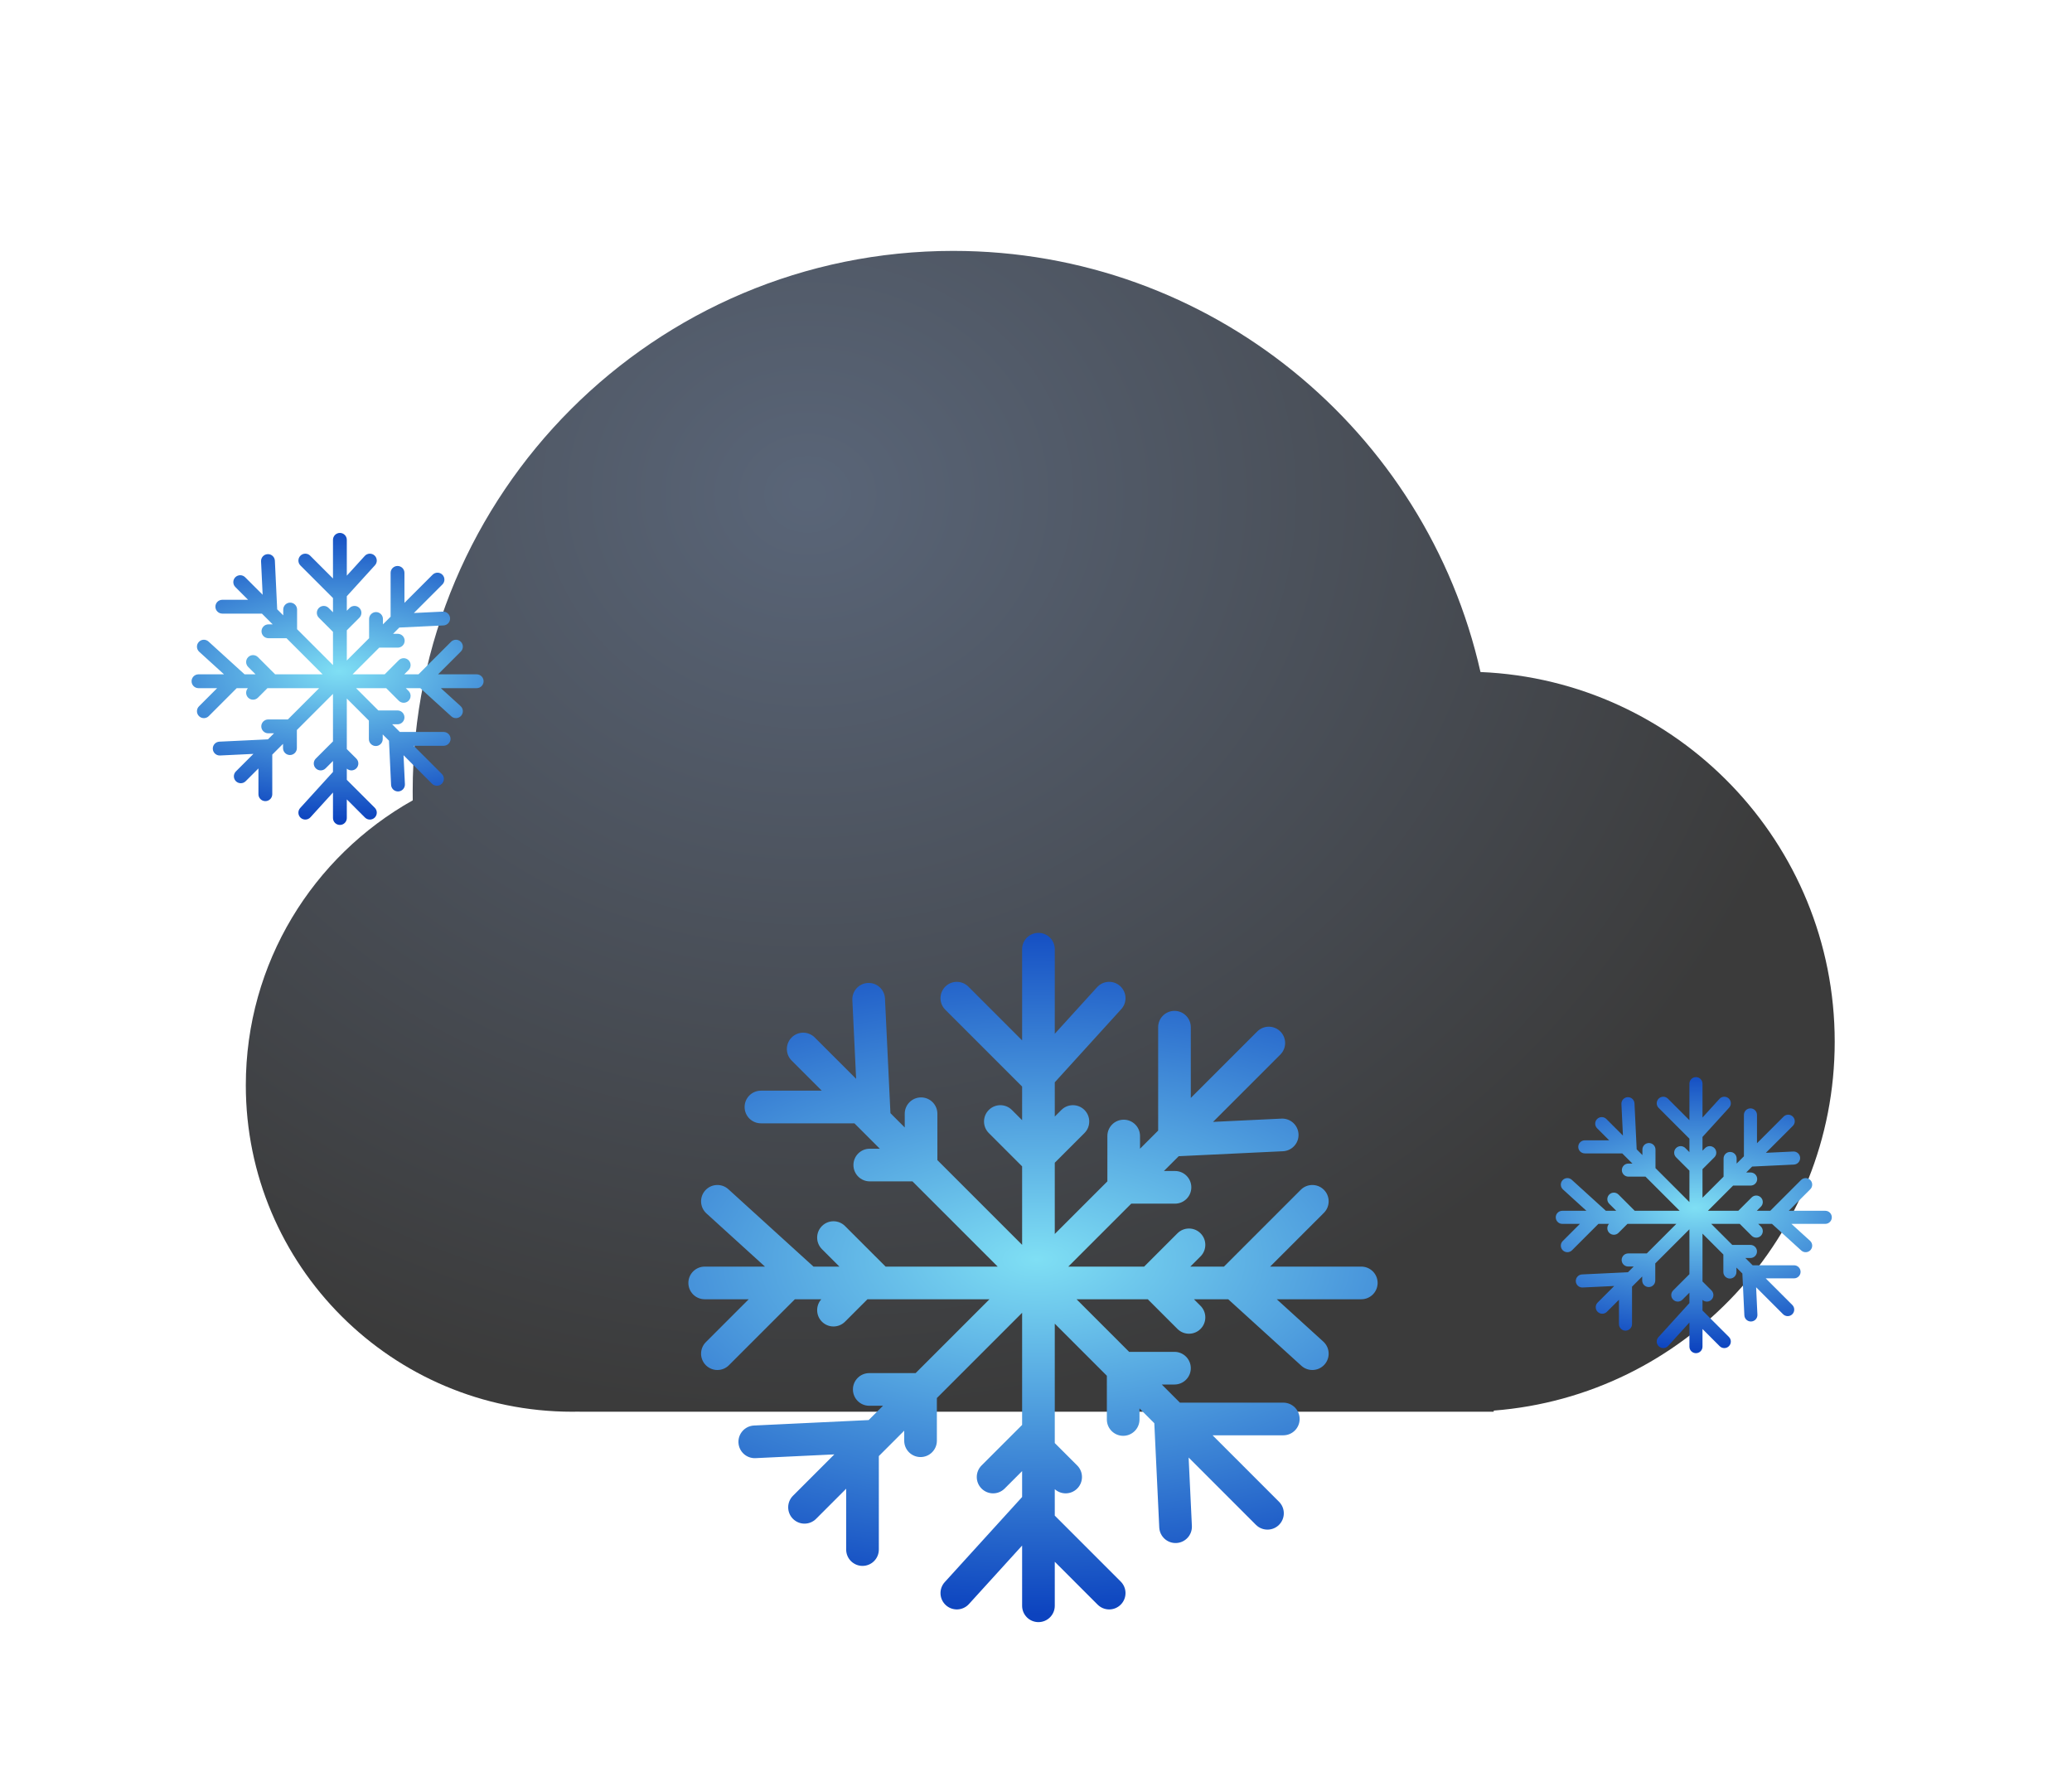 <svg width="163" height="139" viewBox="0 0 163 139" fill="none" xmlns="http://www.w3.org/2000/svg">
<g filter="url(#filter0_bdi_30_649)">
<path fill-rule="evenodd" clip-rule="evenodd" d="M114.654 100.784H45.021V100.777C44.832 100.782 44.641 100.784 44.451 100.784C30.266 100.784 18.767 89.284 18.767 75.1C18.767 65.473 24.062 57.084 31.9 52.686C31.896 52.452 31.894 52.218 31.894 51.984C31.894 28.5 50.931 9.463 74.415 9.463C94.672 9.463 111.62 23.628 115.896 42.593C131.396 43.243 143.762 56.015 143.762 71.675C143.762 86.983 131.946 99.531 116.937 100.695V100.784H114.654Z" fill="url(#paint0_radial_30_649)" fill-opacity="0.77"/>
</g>
<path fill-rule="evenodd" clip-rule="evenodd" d="M98.802 119.956C99.303 120.457 100.117 120.457 100.618 119.956C101.12 119.454 101.12 118.641 100.618 118.14L95.391 112.912L100.955 112.912C101.665 112.912 102.24 112.337 102.24 111.628C102.24 110.919 101.665 110.344 100.955 110.344L92.822 110.344L91.395 108.917H92.394C93.103 108.917 93.678 108.342 93.678 107.633C93.678 106.923 93.103 106.348 92.394 106.348H88.827L84.689 102.21H90.293L92.627 104.545C93.129 105.047 93.942 105.047 94.444 104.545C94.945 104.044 94.945 103.231 94.444 102.729L93.925 102.21L96.621 102.21L102.375 107.441C102.899 107.918 103.712 107.88 104.189 107.355C104.666 106.83 104.627 106.018 104.102 105.541L100.439 102.21L107.091 102.21C107.8 102.21 108.375 101.635 108.375 100.926C108.375 100.217 107.8 99.642 107.091 99.642L99.918 99.642L104.147 95.413C104.648 94.912 104.648 94.099 104.147 93.597C103.645 93.096 102.832 93.096 102.33 93.597L96.285 99.642H93.639L94.444 98.838C94.945 98.336 94.945 97.523 94.444 97.022C93.942 96.52 93.129 96.52 92.627 97.022L90.007 99.642L84.04 99.642L88.994 94.689L92.435 94.689C93.144 94.689 93.719 94.114 93.719 93.404C93.719 92.695 93.144 92.12 92.435 92.12H91.562L92.727 90.956L100.93 90.565C101.639 90.531 102.186 89.93 102.152 89.221C102.118 88.513 101.517 87.966 100.808 88L95.427 88.256L100.722 82.961C101.224 82.459 101.224 81.646 100.722 81.144C100.22 80.643 99.407 80.643 98.906 81.144L93.678 86.372L93.678 80.807C93.678 80.098 93.103 79.523 92.394 79.523C91.685 79.523 91.11 80.098 91.11 80.807L91.11 88.94L89.683 90.367V89.368C89.683 88.659 89.108 88.084 88.399 88.084C87.689 88.084 87.115 88.659 87.115 89.368L87.115 92.936L82.977 97.074L82.977 91.47L85.312 89.135C85.813 88.633 85.813 87.82 85.312 87.319C84.81 86.817 83.997 86.817 83.495 87.319L82.977 87.838L82.977 85.142L88.207 79.388C88.685 78.863 88.646 78.051 88.121 77.574C87.596 77.097 86.784 77.135 86.307 77.66L82.977 81.324L82.977 74.671C82.977 73.962 82.402 73.387 81.692 73.387C80.983 73.387 80.408 73.962 80.408 74.671L80.408 81.845L76.18 77.616C75.678 77.115 74.865 77.115 74.363 77.616C73.862 78.118 73.862 78.931 74.363 79.432L80.408 85.477L80.408 88.123L79.604 87.319C79.103 86.817 78.289 86.817 77.788 87.319C77.286 87.82 77.286 88.633 77.788 89.135L80.408 91.755L80.408 97.93L73.742 91.264V87.616C73.742 86.906 73.167 86.331 72.458 86.331C71.749 86.331 71.174 86.906 71.174 87.616L71.174 88.696L70.049 87.57L69.619 78.549C69.585 77.841 68.984 77.294 68.275 77.327C67.567 77.361 67.02 77.963 67.053 78.671L67.349 84.87L64.094 81.615C63.592 81.114 62.779 81.114 62.278 81.615C61.776 82.117 61.776 82.93 62.278 83.431L64.647 85.801L59.861 85.801C59.152 85.801 58.577 86.376 58.577 87.085C58.577 87.795 59.152 88.37 59.861 88.37L67.216 88.37L69.213 90.367H68.422C67.713 90.367 67.138 90.942 67.138 91.651C67.138 92.361 67.713 92.936 68.422 92.936L71.782 92.936L78.488 99.642L69.668 99.642L66.477 96.451C65.975 95.949 65.162 95.949 64.66 96.451C64.159 96.953 64.159 97.766 64.66 98.267L66.035 99.642H63.996L57.3 93.555C56.776 93.078 55.963 93.117 55.486 93.641C55.009 94.166 55.048 94.978 55.573 95.456L60.178 99.642H55.438C54.728 99.642 54.153 100.217 54.153 100.926C54.153 101.635 54.728 102.21 55.438 102.21H58.901L55.528 105.583C55.027 106.085 55.027 106.898 55.528 107.399C56.03 107.901 56.843 107.901 57.344 107.399L62.533 102.21H64.611C64.16 102.715 64.176 103.49 64.66 103.975C65.162 104.476 65.975 104.476 66.477 103.975L68.241 102.21L77.84 102.21L72.03 108.02H68.382C67.672 108.02 67.098 108.595 67.098 109.304C67.098 110.014 67.672 110.589 68.382 110.589L69.462 110.589L68.336 111.714L59.315 112.143C58.607 112.177 58.06 112.779 58.093 113.487C58.127 114.196 58.729 114.743 59.437 114.709L65.636 114.414L62.381 117.669C61.88 118.17 61.88 118.984 62.381 119.485C62.883 119.987 63.696 119.987 64.198 119.485L66.567 117.115V121.902C66.567 122.611 67.142 123.186 67.852 123.186C68.561 123.186 69.136 122.611 69.136 121.902L69.136 114.547L71.133 112.549V113.34C71.133 114.049 71.708 114.624 72.418 114.624C73.127 114.624 73.702 114.049 73.702 113.34L73.702 109.981L80.408 103.274V112.095L77.217 115.286C76.716 115.787 76.716 116.601 77.217 117.102C77.719 117.604 78.532 117.604 79.033 117.102L80.408 115.727L80.408 117.766L74.321 124.462C73.844 124.987 73.883 125.799 74.408 126.276C74.932 126.753 75.745 126.715 76.222 126.19L80.408 121.585L80.408 126.325C80.408 127.034 80.983 127.609 81.692 127.609C82.402 127.609 82.977 127.034 82.977 126.325V122.862L86.349 126.234C86.851 126.736 87.664 126.736 88.165 126.234C88.667 125.733 88.667 124.919 88.165 124.418L82.977 119.229V117.151C83.481 117.603 84.256 117.587 84.741 117.102C85.242 116.601 85.242 115.787 84.741 115.286L82.977 113.522L82.977 104.13L87.074 108.228V111.668C87.074 112.378 87.649 112.953 88.358 112.953C89.067 112.953 89.642 112.378 89.642 111.668V110.796L90.807 111.961L91.197 120.164C91.231 120.873 91.833 121.42 92.541 121.386C93.25 121.352 93.797 120.751 93.763 120.042L93.507 114.66L98.802 119.956Z" fill="url(#paint1_radial_30_649)"/>
<path fill-rule="evenodd" clip-rule="evenodd" d="M140.271 103.387C140.472 103.587 140.797 103.587 140.998 103.387C141.199 103.186 141.199 102.86 140.998 102.659L138.904 100.565L141.133 100.565C141.417 100.565 141.648 100.335 141.648 100.051C141.648 99.767 141.417 99.537 141.133 99.537L137.876 99.537L137.304 98.965H137.704C137.988 98.965 138.219 98.735 138.219 98.451C138.219 98.167 137.988 97.936 137.704 97.936L136.275 97.936L134.618 96.279L136.863 96.279L137.798 97.214C137.999 97.415 138.324 97.415 138.525 97.214C138.726 97.013 138.726 96.688 138.525 96.487L138.317 96.279H139.397L141.702 98.374C141.912 98.565 142.237 98.55 142.428 98.34C142.619 98.129 142.604 97.804 142.394 97.613L140.926 96.279L143.591 96.279C143.875 96.279 144.105 96.049 144.105 95.765C144.105 95.481 143.875 95.25 143.591 95.25L140.718 95.25L142.412 93.556C142.612 93.356 142.612 93.03 142.412 92.829C142.211 92.628 141.885 92.628 141.684 92.829L139.263 95.25H138.203L138.525 94.928C138.726 94.727 138.726 94.401 138.525 94.201C138.324 94 137.999 94 137.798 94.201L136.748 95.25L134.358 95.25L136.342 93.266L137.72 93.266C138.005 93.266 138.235 93.036 138.235 92.752C138.235 92.468 138.005 92.237 137.72 92.237L137.371 92.237L137.837 91.771L141.123 91.615C141.407 91.601 141.626 91.36 141.613 91.076C141.599 90.793 141.358 90.573 141.074 90.587L138.919 90.69L141.04 88.569C141.241 88.368 141.241 88.042 141.04 87.841C140.839 87.64 140.513 87.64 140.312 87.841L138.219 89.935L138.219 87.706C138.219 87.422 137.988 87.192 137.704 87.192C137.42 87.192 137.19 87.422 137.19 87.706L137.19 90.964L136.618 91.535V91.135C136.618 90.851 136.388 90.621 136.104 90.621C135.82 90.621 135.59 90.851 135.59 91.135L135.59 92.564L133.932 94.221L133.932 91.977L134.867 91.042C135.068 90.841 135.068 90.515 134.867 90.314C134.667 90.114 134.341 90.114 134.14 90.314L133.932 90.522V89.442L136.027 87.138C136.218 86.927 136.203 86.602 135.993 86.411C135.783 86.22 135.457 86.236 135.266 86.446L133.932 87.913L133.932 85.249C133.932 84.965 133.702 84.734 133.418 84.734C133.134 84.734 132.903 84.965 132.903 85.249V88.122L131.21 86.428C131.009 86.227 130.683 86.227 130.482 86.428C130.281 86.629 130.281 86.954 130.482 87.155L132.903 89.577V90.636L132.581 90.314C132.38 90.114 132.055 90.114 131.854 90.314C131.653 90.515 131.653 90.841 131.854 91.042L132.903 92.091V94.564L130.234 91.894L130.234 90.433C130.234 90.149 130.003 89.919 129.719 89.919C129.435 89.919 129.205 90.149 129.205 90.433V90.866L128.754 90.415L128.582 86.802C128.568 86.518 128.328 86.299 128.044 86.312C127.76 86.326 127.541 86.567 127.554 86.851L127.673 89.334L126.369 88.03C126.168 87.829 125.842 87.829 125.641 88.03C125.441 88.231 125.441 88.556 125.641 88.757L126.591 89.707L124.674 89.707C124.389 89.707 124.159 89.937 124.159 90.221C124.159 90.505 124.389 90.735 124.674 90.735L127.619 90.735L128.42 91.535H128.103C127.819 91.535 127.588 91.766 127.588 92.05C127.588 92.334 127.819 92.564 128.103 92.564L129.448 92.564L132.134 95.25H128.601L127.323 93.972C127.122 93.771 126.797 93.771 126.596 93.972C126.395 94.173 126.395 94.499 126.596 94.7L127.147 95.25L126.33 95.25L123.648 92.812C123.438 92.621 123.112 92.636 122.921 92.847C122.73 93.057 122.746 93.382 122.956 93.573L124.8 95.25H122.902C122.618 95.25 122.388 95.481 122.388 95.765C122.388 96.049 122.618 96.279 122.902 96.279H124.289L122.938 97.63C122.737 97.831 122.737 98.156 122.938 98.357C123.139 98.558 123.465 98.558 123.666 98.357L125.744 96.279H126.576C126.395 96.481 126.402 96.791 126.596 96.986C126.797 97.186 127.122 97.186 127.323 96.986L128.03 96.279H131.875L129.548 98.606H128.086C127.802 98.606 127.572 98.836 127.572 99.12C127.572 99.404 127.802 99.635 128.086 99.635H128.519L128.068 100.085L124.455 100.257C124.171 100.271 123.952 100.512 123.966 100.796C123.979 101.079 124.22 101.299 124.504 101.285L126.987 101.167L125.683 102.471C125.482 102.671 125.482 102.997 125.683 103.198C125.884 103.399 126.21 103.399 126.41 103.198L127.36 102.249V104.166C127.36 104.45 127.59 104.68 127.874 104.68C128.158 104.68 128.388 104.45 128.388 104.166L128.388 101.22L129.189 100.42V100.737C129.189 101.021 129.419 101.251 129.703 101.251C129.987 101.251 130.217 101.021 130.217 100.737V99.391L132.903 96.705L132.903 100.238L131.625 101.516C131.424 101.717 131.424 102.043 131.625 102.244C131.826 102.444 132.152 102.444 132.353 102.244L132.903 101.693L132.903 102.51L130.465 105.192C130.274 105.402 130.29 105.727 130.5 105.918C130.71 106.109 131.035 106.094 131.227 105.884L132.903 104.039L132.903 105.938C132.903 106.222 133.134 106.452 133.418 106.452C133.702 106.452 133.932 106.222 133.932 105.938L133.932 104.55L135.283 105.901C135.484 106.102 135.81 106.102 136.01 105.901C136.211 105.7 136.211 105.375 136.01 105.174L133.932 103.096V102.263C134.134 102.444 134.445 102.438 134.639 102.244C134.84 102.043 134.84 101.717 134.639 101.516L133.932 100.81V97.048L135.573 98.689L135.573 100.067C135.573 100.351 135.804 100.582 136.088 100.582C136.372 100.582 136.602 100.351 136.602 100.067V99.718L137.068 100.184L137.225 103.47C137.238 103.754 137.479 103.973 137.763 103.959C138.047 103.946 138.266 103.705 138.252 103.421L138.15 101.266L140.271 103.387Z" fill="url(#paint2_radial_30_649)"/>
<path fill-rule="evenodd" clip-rule="evenodd" d="M33.988 61.655C34.201 61.867 34.545 61.867 34.758 61.655C34.97 61.442 34.97 61.098 34.758 60.885L32.543 58.67L34.901 58.67C35.201 58.67 35.445 58.427 35.445 58.126C35.445 57.826 35.201 57.582 34.901 57.582L31.454 57.582L30.85 56.978L31.273 56.978C31.574 56.978 31.817 56.734 31.817 56.434C31.817 56.133 31.574 55.889 31.273 55.889L29.762 55.889L28.009 54.136L30.383 54.136L31.372 55.126C31.585 55.338 31.929 55.338 32.142 55.126C32.354 54.913 32.354 54.569 32.142 54.356L31.922 54.136L33.064 54.136L35.502 56.352C35.724 56.555 36.068 56.538 36.27 56.316C36.473 56.093 36.456 55.749 36.234 55.547L34.682 54.136L37.5 54.136C37.801 54.136 38.044 53.893 38.044 53.592C38.044 53.292 37.801 53.048 37.5 53.048L34.461 53.048L36.253 51.256C36.465 51.044 36.465 50.699 36.253 50.487C36.04 50.274 35.696 50.274 35.483 50.487L32.922 53.048L31.801 53.048L32.142 52.707C32.354 52.495 32.354 52.15 32.142 51.938C31.929 51.725 31.585 51.725 31.372 51.938L30.262 53.048L27.734 53.048L29.833 50.949L31.29 50.949C31.591 50.949 31.834 50.706 31.834 50.405C31.834 50.105 31.591 49.861 31.29 49.861L30.921 49.861L31.414 49.368L34.89 49.202C35.19 49.188 35.422 48.933 35.407 48.633C35.393 48.333 35.138 48.101 34.838 48.115L32.558 48.224L34.802 45.98C35.014 45.768 35.014 45.423 34.802 45.211C34.589 44.998 34.245 44.998 34.032 45.211L31.817 47.426L31.817 45.068C31.817 44.767 31.574 44.524 31.273 44.524C30.973 44.524 30.729 44.767 30.729 45.068L30.729 48.514L30.125 49.118L30.125 48.695C30.125 48.395 29.881 48.151 29.58 48.151C29.28 48.151 29.036 48.395 29.036 48.695L29.036 50.207L27.283 51.96V49.586L28.272 48.596C28.485 48.384 28.485 48.039 28.272 47.827C28.06 47.614 27.715 47.614 27.503 47.827L27.283 48.047V46.904L29.499 44.467C29.701 44.244 29.685 43.9 29.463 43.698C29.24 43.496 28.896 43.512 28.694 43.735L27.283 45.287V42.468C27.283 42.168 27.04 41.924 26.739 41.924C26.439 41.924 26.195 42.168 26.195 42.468L26.195 45.508L24.403 43.716C24.191 43.503 23.846 43.503 23.634 43.716C23.421 43.928 23.421 44.273 23.634 44.485L26.195 47.047L26.195 48.167L25.854 47.827C25.642 47.614 25.297 47.614 25.085 47.827C24.872 48.039 24.872 48.384 25.085 48.596L26.195 49.706V52.323L23.371 49.498L23.371 47.953C23.371 47.652 23.127 47.408 22.827 47.408C22.526 47.408 22.282 47.652 22.282 47.953V48.41L21.806 47.933L21.624 44.111C21.609 43.811 21.355 43.579 21.054 43.594C20.754 43.608 20.522 43.863 20.537 44.163L20.662 46.789L19.283 45.41C19.07 45.198 18.726 45.198 18.513 45.41C18.301 45.623 18.301 45.967 18.513 46.18L19.517 47.184L17.489 47.184C17.189 47.184 16.945 47.427 16.945 47.728C16.945 48.028 17.189 48.272 17.489 48.272H20.605L21.452 49.118H21.117C20.816 49.118 20.573 49.362 20.573 49.663C20.573 49.963 20.816 50.207 21.117 50.207L22.54 50.207L25.381 53.048L21.644 53.048L20.292 51.696C20.08 51.483 19.735 51.483 19.523 51.696C19.31 51.908 19.31 52.253 19.523 52.465L20.105 53.048L19.241 53.048L16.404 50.469C16.182 50.267 15.838 50.283 15.636 50.506C15.434 50.728 15.45 51.072 15.672 51.274L17.623 53.048H15.615C15.315 53.048 15.071 53.292 15.071 53.592C15.071 53.893 15.315 54.136 15.615 54.136H17.083L15.654 55.565C15.441 55.778 15.441 56.122 15.654 56.335C15.866 56.547 16.211 56.547 16.423 56.335L18.622 54.136H19.502C19.311 54.35 19.317 54.678 19.523 54.884C19.735 55.096 20.08 55.096 20.292 54.884L21.04 54.136L25.107 54.136L22.645 56.598L21.099 56.598C20.799 56.598 20.555 56.841 20.555 57.142C20.555 57.442 20.799 57.686 21.099 57.686H21.557L21.08 58.163L17.258 58.345C16.958 58.359 16.726 58.614 16.741 58.914C16.755 59.214 17.01 59.446 17.31 59.432L19.936 59.307L18.557 60.686C18.345 60.898 18.345 61.243 18.557 61.455C18.77 61.668 19.114 61.668 19.327 61.455L20.331 60.451L20.331 62.479C20.331 62.78 20.574 63.023 20.875 63.023C21.175 63.023 21.419 62.78 21.419 62.479V59.363L22.265 58.517V58.852C22.265 59.152 22.509 59.396 22.809 59.396C23.11 59.396 23.354 59.152 23.354 58.852L23.354 57.428L26.195 54.587L26.195 58.324L24.843 59.676C24.63 59.889 24.63 60.233 24.843 60.446C25.055 60.658 25.4 60.658 25.612 60.446L26.195 59.863L26.195 60.727L23.616 63.564C23.414 63.786 23.43 64.13 23.652 64.333C23.875 64.535 24.219 64.518 24.421 64.296L26.195 62.345L26.195 64.353C26.195 64.654 26.439 64.897 26.739 64.897C27.04 64.897 27.283 64.654 27.283 64.353V62.886L28.712 64.315C28.925 64.527 29.269 64.527 29.482 64.315C29.694 64.102 29.694 63.758 29.482 63.545L27.283 61.347L27.283 60.466C27.497 60.658 27.825 60.651 28.031 60.446C28.243 60.233 28.243 59.889 28.031 59.676L27.283 58.929L27.283 54.95L29.019 56.686V58.144C29.019 58.444 29.263 58.688 29.563 58.688C29.864 58.688 30.107 58.444 30.107 58.144V57.774L30.601 58.267L30.766 61.743C30.78 62.043 31.035 62.275 31.335 62.261C31.636 62.246 31.867 61.991 31.853 61.691L31.745 59.411L33.988 61.655Z" fill="url(#paint3_radial_30_649)"/>
<defs>
<filter id="filter0_bdi_30_649" x="0.502" y="0.331" width="161.524" height="127.849" filterUnits="userSpaceOnUse" color-interpolation-filters="sRGB">
<feFlood flood-opacity="0" result="BackgroundImageFix"/>
<feGaussianBlur in="BackgroundImageFix" stdDeviation="4.566"/>
<feComposite in2="SourceAlpha" operator="in" result="effect1_backgroundBlur_30_649"/>
<feColorMatrix in="SourceAlpha" type="matrix" values="0 0 0 0 0 0 0 0 0 0 0 0 0 0 0 0 0 0 127 0" result="hardAlpha"/>
<feOffset dy="9.132"/>
<feGaussianBlur stdDeviation="9.132"/>
<feColorMatrix type="matrix" values="0 0 0 0 0.031 0 0 0 0 0.129 0 0 0 0 0.22 0 0 0 0.2 0"/>
<feBlend mode="normal" in2="effect1_backgroundBlur_30_649" result="effect2_dropShadow_30_649"/>
<feBlend mode="normal" in="SourceGraphic" in2="effect2_dropShadow_30_649" result="shape"/>
<feColorMatrix in="SourceAlpha" type="matrix" values="0 0 0 0 0 0 0 0 0 0 0 0 0 0 0 0 0 0 127 0" result="hardAlpha"/>
<feOffset dx="0.571" dy="1.142"/>
<feGaussianBlur stdDeviation="3.995"/>
<feComposite in2="hardAlpha" operator="arithmetic" k2="-1" k3="1"/>
<feColorMatrix type="matrix" values="0 0 0 0 0.076 0 0 0 0 0.186 0 0 0 0 0.358 0 0 0 1 0"/>
<feBlend mode="normal" in2="shape" result="effect3_innerShadow_30_649"/>
</filter>
<radialGradient id="paint0_radial_30_649" cx="0" cy="0" r="1" gradientUnits="userSpaceOnUse" gradientTransform="translate(62.809 28.934) rotate(90.669) scale(71.817 81.953)">
<stop offset="0.016" stop-color="#27364E"/>
<stop offset="1"/>
</radialGradient>
<radialGradient id="paint1_radial_30_649" cx="0" cy="0" r="1" gradientUnits="userSpaceOnUse" gradientTransform="translate(81.55 99.071) rotate(90) scale(27.967 55.934)">
<stop stop-color="#7FDFF4"/>
<stop offset="1" stop-color="#0C43BF"/>
</radialGradient>
<radialGradient id="paint2_radial_30_649" cx="0" cy="0" r="1" gradientUnits="userSpaceOnUse" gradientTransform="translate(133.361 95.022) rotate(90) scale(11.202 22.404)">
<stop stop-color="#7FDFF4"/>
<stop offset="1" stop-color="#0C43BF"/>
</radialGradient>
<radialGradient id="paint3_radial_30_649" cx="0" cy="0" r="1" gradientUnits="userSpaceOnUse" gradientTransform="translate(26.679 52.806) rotate(90) scale(11.849 23.699)">
<stop stop-color="#7FDFF4"/>
<stop offset="1" stop-color="#0C43BF"/>
</radialGradient>
</defs>
</svg>
